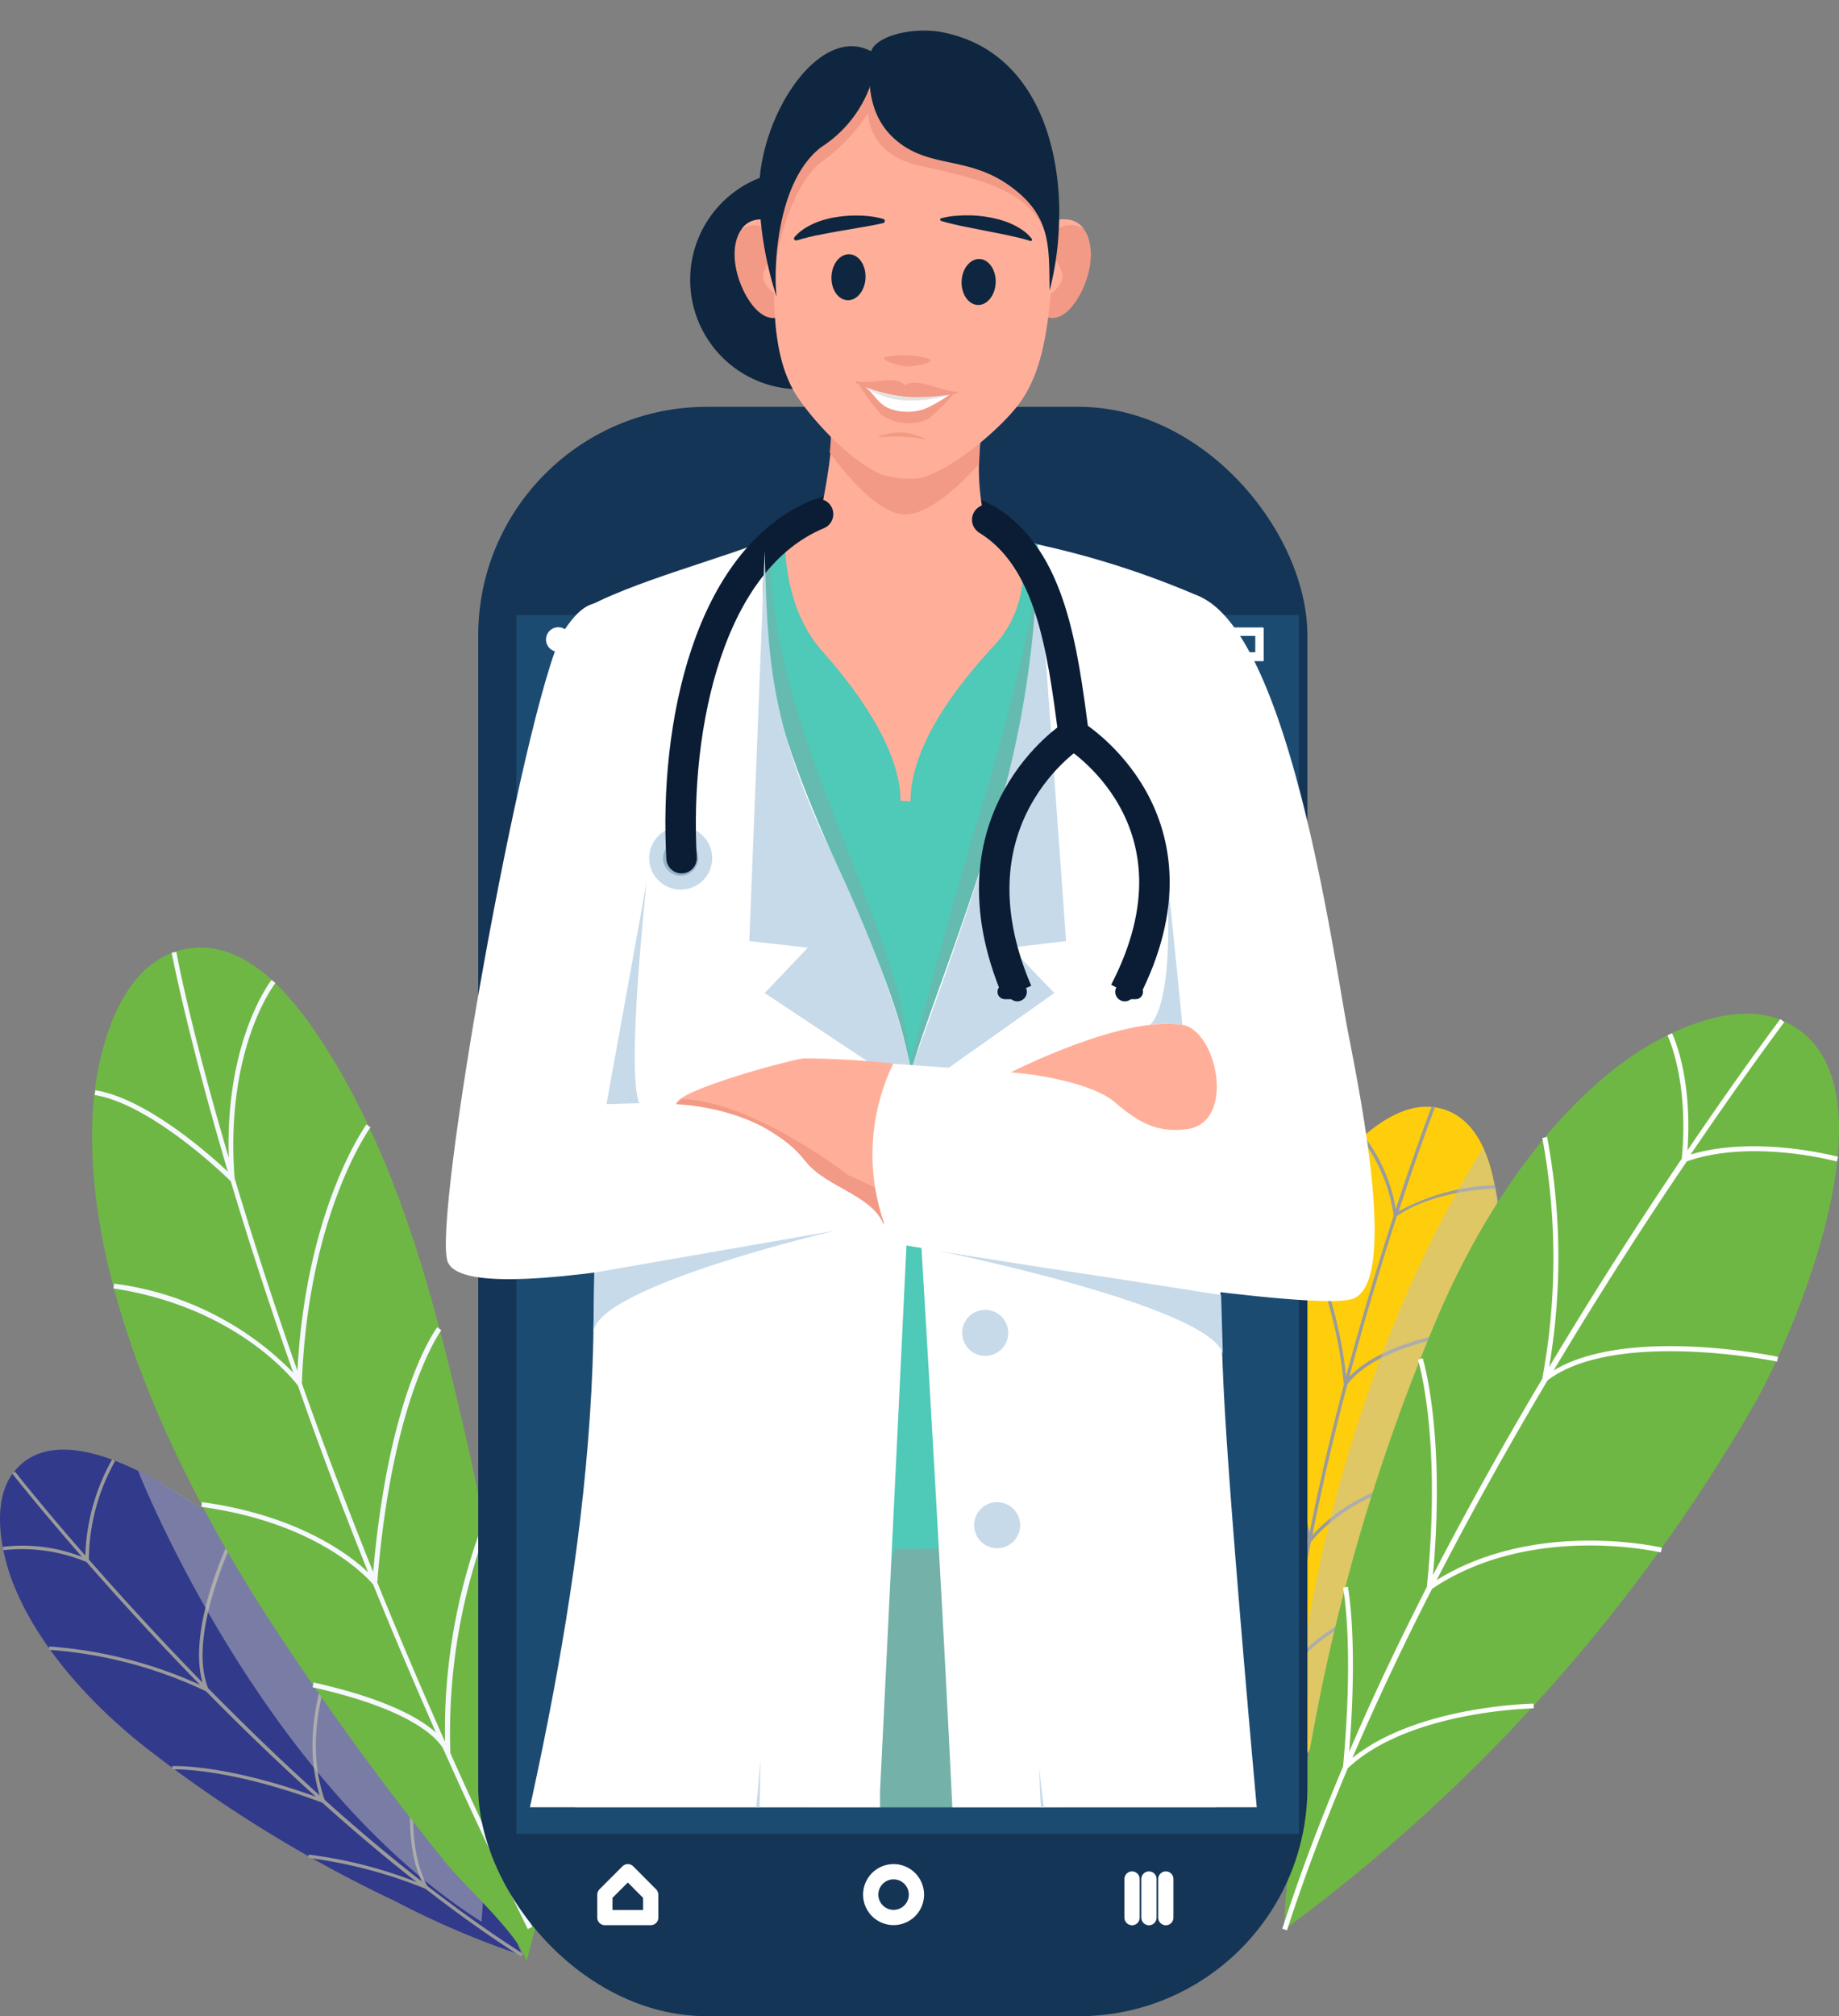 <svg xmlns="http://www.w3.org/2000/svg" xmlns:xlink="http://www.w3.org/1999/xlink" width="120.672" height="132.221" viewBox="0 0 120.672 132.221">
  <rect x="0" y="0" width="120.672" height="132.221" fill="#808080" stroke="none"/>
  <defs>
    <clipPath id="clip-path">
      <rect id="Rectangle_514" data-name="Rectangle 514" width="65.664" height="118.517" fill="none"/>
    </clipPath>
    <clipPath id="clip-path-2">
      <rect id="Rectangle_515" data-name="Rectangle 515" width="4.097" height="2.209" fill="none"/>
    </clipPath>
  </defs>
  <g id="_3775326" data-name="3775326" transform="translate(13.015 2.35)">
    <g id="OBJECTS" transform="translate(-27.425 -15.169)">
      <path id="Path_2286" data-name="Path 2286" d="M220.562,354.375a57.154,57.154,0,0,1-8.379-3.573,87.237,87.237,0,0,1-16.127-9.9c-3.561-2.749-7.212-6.644-8.891-10.906-.805-2.047-1.473-5.377.019-7.29,3.626-4.656,13.319,2.824,16.018,5.414A75.888,75.888,0,0,1,220.562,354.375Z" transform="translate(-171.887 -213.327)" fill="#323a8b"/>
      <path id="Path_2287" data-name="Path 2287" d="M194.244,323.372l-.193-.112a13.75,13.75,0,0,0-1.763,6.307c-2.862-3.267-4.572-5.452-4.622-5.52l-.175.137c.05.065,1.744,2.219,4.581,5.47a10.738,10.738,0,0,0-5.2-.658l.044.218a11.051,11.051,0,0,1,5.452.777c2,2.287,4.537,5.077,7.446,8.054a28.984,28.984,0,0,0-9.9-2.518v.222a28.76,28.76,0,0,1,10.3,2.721h0c2.216,2.253,4.637,4.6,7.2,6.912-6.007-2.169-9.39-2.013-9.424-2.01v.218c.034,0,3.561-.165,9.852,2.184h0c1.994,1.788,4.057,3.545,6.2,5.211a29.471,29.471,0,0,0-7.109-1.81v.222a30.7,30.7,0,0,1,7.677,2.022c2.06,1.595,4.16,3.1,6.275,4.447l.119-.187c-2.113-1.351-4.213-2.849-6.269-4.441-1.782-3.283-.477-8.607-.462-8.66l-.2-.053c0,.053-1.248,5.034.281,8.4-2.184-1.7-4.313-3.5-6.357-5.336-1.748-4.993,1-10.182,1.027-10.232l-.193-.106c-.031.05-2.687,5.074-1.161,10.045-2.606-2.347-5.068-4.737-7.318-7.028-1.429-3.5,1.763-9.986,1.794-10.064l-.2-.1c-.131.259-3.021,6.141-1.96,9.8-2.915-2.986-5.458-5.786-7.464-8.076A13.35,13.35,0,0,1,194.244,323.372Z" transform="translate(-172.281 -214.735)" fill="#9b9b9b"/>
      <path id="Path_2288" data-name="Path 2288" d="M219.774,328.4a27.479,27.479,0,0,0-4.444-2.724s7.973,20.334,22.54,29.571l.084-1.248-7.867-16.6Z" transform="translate(-191.86 -216.4)" fill="#c1c1c1" opacity="0.5"/>
      <path id="Path_2289" data-name="Path 2289" d="M234.166,282.189c-.4-1.679-4.088-4.959-5.358-6.553a193.708,193.708,0,0,1-11.7-16.133c-5.832-9.072-11.815-21.407-11.428-32.476.147-4.091,1.685-10.991,6.8-11.318,3.826-.243,6.865,3.907,8.681,6.806,4.737,7.627,7.021,16.539,9.012,25.214,2.287,9.955,3.654,20.19,5.074,30.342Z" transform="translate(-185.209 -140.738)" fill="#6fb744"/>
      <path id="Path_2290" data-name="Path 2290" d="M229.528,269.158a38.7,38.7,0,0,1,2.437-14.923l-.312-.134a38.312,38.312,0,0,0-2.475,14.311c-1.613-3.623-3.092-7.115-4.447-10.451.961-12.145,4.166-16.486,4.2-16.539l-.259-.2c-.131.175-3.183,4.3-4.21,16.055-1.776-4.413-3.333-8.554-4.681-12.373.4-11.1,4.466-16.733,4.506-16.789l-.262-.193c-.044.056-3.966,5.489-4.534,16.165-1.673-4.75-3.03-8.99-4.122-12.642-.646-8.532,2.646-12.754,2.681-12.794l-.256-.2c-.034.041-3.052,3.9-2.809,11.659-2.5-8.466-3.433-13.384-3.433-13.5l-.312.059c.022.115,1.024,5.361,3.689,14.355-1.311-1.226-5.355-4.79-8.694-5.342l-.053.312c3.816.624,8.788,5.508,8.937,5.658,1.086,3.632,2.437,7.845,4.1,12.557a19.969,19.969,0,0,0-11.752-5.842l-.05.312c8.357,1.267,12.058,6.316,12.1,6.366l.016.025c1.317,3.8,2.852,7.861,4.6,12.23-1.248-1.186-4.631-3.745-10.9-4.606l-.044.312c8.067,1.1,11.234,5.049,11.272,5.09h0q1.894,4.662,4.122,9.714c-1.061-.952-3.3-2.234-8.026-3.286l-.072.312c6.329,1.411,8.082,3.227,8.557,4q2.556,5.726,5.567,11.858l.293-.144Q231.994,274.678,229.528,269.158Z" transform="translate(-185.565 -141.366)" fill="#f6f8ff"/>
      <path id="Path_2291" data-name="Path 2291" d="M451.67,294.053a55.844,55.844,0,0,1-1.217-9.028,87.147,87.147,0,0,1,.25-18.917c.543-4.469,2.016-9.6,4.821-13.222,1.348-1.741,3.866-4.019,6.272-3.717,5.854.736,4.391,12.888,3.545,16.539a76.013,76.013,0,0,1-13.671,28.347Z" transform="translate(-353.337 -163.746)" fill="#fece0c"/>
      <path id="Path_2292" data-name="Path 2292" d="M465.654,254.486v-.222a13.819,13.819,0,0,0-6.319,1.713c1.351-4.138,2.344-6.719,2.375-6.8l-.206-.081c-.031.078-1.014,2.637-2.359,6.737a10.723,10.723,0,0,0-2.094-4.806l-.165.15a10.863,10.863,0,0,1,2.122,5.08c-.936,2.893-2.041,6.5-3.121,10.52a28.848,28.848,0,0,0-2.9-9.8l-.193.109a28.82,28.82,0,0,1,2.943,10.251v.016c-.8,3.055-1.582,6.338-2.256,9.721-1.211-6.272-3.077-9.1-3.1-9.128l-.184.122c.019.031,1.969,2.977,3.164,9.583h0c-.515,2.631-.961,5.305-1.3,7.992a29.516,29.516,0,0,0-2.081-7.034l-.2.1a31.21,31.21,0,0,1,2.184,7.63c-.312,2.584-.53,5.158-.609,7.667h.218c.081-2.5.3-5.077.609-7.658,1.91-3.214,7.152-4.815,7.205-4.831l-.065-.212c-.05.016-4.952,1.514-7.074,4.54.346-2.743.805-5.5,1.329-8.188,3.4-4.057,9.262-4.353,9.318-4.369v-.222c-.056,0-5.733.29-9.221,4.144.683-3.433,1.476-6.778,2.294-9.883,2.275-3.021,9.49-3.6,9.565-3.607l-.019-.222c-.29.022-6.819.549-9.415,3.33,1.074-4.032,2.184-7.649,3.121-10.545C461.757,254.545,465.617,254.489,465.654,254.486Z" transform="translate(-353.147 -163.717)" fill="#9b9b9b"/>
      <path id="Path_2293" data-name="Path 2293" d="M472.751,257.73a20.349,20.349,0,0,1,1.323,6.7l-12.76,34.439-.094-9.49S463.523,272.534,472.751,257.73Z" transform="translate(-361.017 -169.654)" fill="#c1c1c1" opacity="0.5"/>
      <path id="Path_2294" data-name="Path 2294" d="M456.36,289.668c0-3.795,1.148-8.925,1.95-13.313a129.047,129.047,0,0,1,8.067-26.769c2.593-6.126,6.778-12.794,12.239-16.811,2.621-1.922,7.127-4.132,10.423-2.721,8.014,3.433.98,20.09-1.707,24.927A112.3,112.3,0,0,1,456.36,289.668Z" transform="translate(-357.674 -150.308)" fill="#6fb744"/>
      <path id="Path_2295" data-name="Path 2295" d="M492.32,240.07l.087-.312c-.053,0-5.327-1.442-9.674-.147,3.607-5.321,6.07-8.582,6.144-8.681l-.259-.2c-.075.1-2.515,3.33-6.095,8.607.343-4.868-.958-7.564-1.017-7.68l-.293.147c.016.028,1.429,2.943.936,8.082-2.515,3.72-5.548,8.394-8.706,13.668a42.633,42.633,0,0,0-.131-15.1l-.312.078a43.144,43.144,0,0,1,0,15.759v.022c-2.387,4.013-4.834,8.36-7.177,12.885.839-9.4-.659-14.177-.674-14.227l-.312.1c.016.05,1.582,5.027.587,14.9h0c-1.8,3.529-3.536,7.152-5.1,10.819.6-7.433-.081-10.8-.087-10.838l-.312.066c0,.037.74,3.654,0,11.73-1.5,3.542-2.852,7.109-3.988,10.638l.312.1c1.133-3.526,2.5-7.087,3.985-10.626,4.019-3.785,12.117-3.923,12.2-3.926v-.312c-.078,0-7.655.131-11.9,3.564,1.613-3.745,3.386-7.489,5.23-11.091,6.481-4.369,14.926-2.406,15.01-2.387l.078-.312c-.084-.019-8.26-1.925-14.789,2.125,2.372-4.6,4.859-9.025,7.287-13.107,4.466-3.361,14.948-1.248,15.054-1.223l.066-.312c-.421-.087-9.911-2-14.729.893,3.167-5.305,6.21-9.986,8.738-13.709C486.759,238.563,492.264,240.054,492.32,240.07Z" transform="translate(-357.385 -151.08)" fill="#fff"/>
      <rect id="Rectangle_512" data-name="Rectangle 512" width="54.411" height="105.542" rx="15" transform="translate(45.789 39.498)" fill="#153556"/>
      <rect id="Rectangle_513" data-name="Rectangle 513" width="51.343" height="79.924" transform="translate(48.295 53.152)" fill="#1c4b72"/>
      <g id="Group_4260" data-name="Group 4260" transform="translate(41.289 12.82)" clip-path="url(#clip-path)">
        <path id="Path_2296" data-name="Path 2296" d="M354.46,123.121c3.614-2.047,10.079-2.184,12.979.29" transform="translate(-328.862 -88.803)" fill="none" stroke="#0a1d35" stroke-miterlimit="10" stroke-width="2"/>
        <path id="Path_2297" data-name="Path 2297" d="M162.368,94.935l3.261-1.557,7.546-3.748,3.261,4.306,3.426,1.423,4.893,1.46-1.707,75.774-21.282.34-3.286-69.817Z" transform="translate(-138.661 -59.663)" fill="#4fc9b8"/>
        <path id="Path_2298" data-name="Path 2298" d="M343.13,130.07c-.609,11.858,8.95,25.7,9.09,34.414,0,0,3.055-11.568,4.369-15.681s4.516-15.659,4.038-18.443l2.809,31.518-9.533,5.929-10.242-4.859s-2.93-16.8-2.921-17.282C340.987,133.877,343.13,130.079,343.13,130.07Z" transform="translate(-319.423 -94.651)" fill="#9b9b9b" opacity="0.3"/>
        <path id="Path_2299" data-name="Path 2299" d="M324.206,378.215c-.24,2.768-2.7,28.947-7.418,53.322-4.806,24.793-3.582,50-3.582,50a18.1,18.1,0,0,1-10.822.243s-2.322-38.817-.262-53.05c3.214-22.156-1.395-56.277,2.063-66.868,0,0,5.654-6.51,12.186-6.6,6.662-.1,14.917-.175,21.077-.119,3.763.037,6.1,6.531,7.461,6.7.271,7.284,2.44,37.709.555,65.221-1.679,24.525-.234,46.35-.153,53.44,0,0-1.626,1.248-6.272,1.691-4.556.434-6.288-.777-6.288-.777s-4.154-39.532-3.23-54.289c.752-12.046-3.352-48.909-3.352-48.909Z" transform="translate(-292.27 -249.472)" fill="#4fc9b8"/>
        <path id="Path_2300" data-name="Path 2300" d="M308.77,411.252c6.716,3.164,20.041,2.359,20.983-19.036h1.966c.683,6.478,2.724,15.6,9.493,17.684,6.107,1.872,9.874,1.17,10.541.974l-7.093-40.758L332.771,342l-3.5.031-18.892,57.9-1.6,7.645Z" transform="translate(-297.43 -240.446)" fill="#9b9b9b" opacity="0.5"/>
        <path id="Path_2301" data-name="Path 2301" d="M377.87,165.808c.031-1.713,6.063-15.6,7.858-26.076a30.283,30.283,0,0,0,.443-8.763,57.425,57.425,0,0,1,10.707,3.451l1.117,18.992c.431,3.38-.253,18.48.359,32.323.312,7.368,2.231,28.457,2.322,29.387,1.286,12.988,2.3,19.691,2.575,22.88.022.225-5.4,3.292-12.916.811-3.935-1.3-9.019-8.525-9.643-22.5C379.873,197.982,377.87,165.93,377.87,165.808Z" transform="translate(-344.966 -95.27)" fill="#fff"/>
        <path id="Path_2302" data-name="Path 2302" d="M310.834,166.757c0-7.777-7.24-18.037-9.168-27.249-.936-4.481-.874-7.979-.162-9.908-2.39,1.145-9.487,2.933-12.514,4.806l.371,20.6c.343,4.831.743,15.762.487,27.209-.393,17.691-5.249,35.768-9.618,52.972-.025.09,10.679,6.1,19.972,3.142,7.227-2.3,8.519-15.8,8.46-26.5C308.674,211.815,310.834,167.131,310.834,166.757Z" transform="translate(-277.796 -94.328)" fill="#fff"/>
        <g id="Group_4256" data-name="Group 4256" transform="translate(36.258 85.898)">
          <path id="Path_2303" data-name="Path 2303" d="M388.62,293.34a1.51,1.51,0,1,0,1.51-1.51A1.51,1.51,0,0,0,388.62,293.34Z" transform="translate(-388.62 -291.83)" fill="#c7daea"/>
        </g>
        <g id="Group_4257" data-name="Group 4257" transform="translate(37.042 98.511)">
          <path id="Path_2304" data-name="Path 2304" d="M391.13,333.757a1.51,1.51,0,1,0,1.51-1.507A1.51,1.51,0,0,0,391.13,333.757Z" transform="translate(-391.13 -332.25)" fill="#c7daea"/>
        </g>
        <path id="Path_2305" data-name="Path 2305" d="M290.587,176.122c5.486-.187,13.731-.356,22.78-.362,2.362.059,1.426,8.682.562,7.29-4.937.15-32.173,7.237-33.756,3.417-1.061-2.571,4.878-35.887,7.524-41.254,1.51-2.315,2.958-3.224,6.241.805,2.459,3.024.8,10.008.162,11.914C293.083,160.984,290.587,176.122,290.587,176.122Z" transform="translate(-277.671 -103.708)" fill="#fff"/>
        <path id="Path_2306" data-name="Path 2306" d="M383.42,279.39s17.75,3.595,18.724,6.737l-.112-3.826Z" transform="translate(-348.784 -197.374)" fill="#c7daea"/>
        <path id="Path_2307" data-name="Path 2307" d="M311.132,277.926l15.831-2.756s-15.8,3.673-15.893,6.709" transform="translate(-299.012 -194.471)" fill="#c7daea"/>
        <path id="Path_2308" data-name="Path 2308" d="M315.973,216.363l-2.153.069,2.643-14.6S315.087,214.272,315.973,216.363Z" transform="translate(-300.904 -144.018)" fill="#c7daea"/>
        <path id="Path_2309" data-name="Path 2309" d="M318.278,386.39s-.955,15.291-3.935,16.056c-2.624.668-8.713-1-8.713-1s7.689,2.428,9.537,1.56C318.44,401.481,318.278,386.39,318.278,386.39Z" transform="translate(-295.27 -270.984)" fill="#c7daea"/>
        <path id="Path_2310" data-name="Path 2310" d="M404.83,388s1.329,14.576,4.278,15.45c2.593.774,7.77.084,7.77.084s-6.8,1.379-8.619.446C405.052,402.314,404.83,388,404.83,388Z" transform="translate(-363.513 -272.092)" fill="#c7daea"/>
        <path id="Path_2311" data-name="Path 2311" d="M326.928,192.349a2.066,2.066,0,1,1-.605-1.464A2.069,2.069,0,0,1,326.928,192.349Z" transform="translate(-307.075 -136.072)" fill="#c7daea"/>
        <path id="Path_2312" data-name="Path 2312" d="M328.016,194.358a1.155,1.155,0,1,1-.337-.818A1.158,1.158,0,0,1,328.016,194.358Z" transform="translate(-309.077 -138.081)" fill="#95b3c6"/>
        <path id="Path_2313" data-name="Path 2313" d="M345.775,59.529A7.177,7.177,0,1,1,338.6,52.37a7.177,7.177,0,0,1,7.177,7.159Z" transform="translate(-313.012 -41.198)" fill="#0e263f"/>
        <path id="Path_2314" data-name="Path 2314" d="M405.027,65.6c-.24,1.807-1.638,4.122-2.977,3.433a2.985,2.985,0,0,1-1.754-3.308,3.109,3.109,0,0,1,2.618-2.98C404.462,62.42,405.264,63.79,405.027,65.6Z" transform="translate(-360.368 -48.303)" fill="#f29a86"/>
        <path id="Path_2315" data-name="Path 2315" d="M409.134,63.283a1.506,1.506,0,0,0-2.284.808l.165-1.279a2.028,2.028,0,0,1,1.092-.14A1.4,1.4,0,0,1,409.134,63.283Z" transform="translate(-364.903 -48.27)" fill="#ffaf99"/>
        <path id="Path_2316" data-name="Path 2316" d="M340.8,65.612c.24,1.8,1.641,4.119,2.98,3.433a2.975,2.975,0,0,0,1.748-3.308A3.106,3.106,0,0,0,342.9,62.76C341.359,62.445,340.557,63.815,340.8,65.612Z" transform="translate(-319.434 -48.315)" fill="#f29a86"/>
        <path id="Path_2317" data-name="Path 2317" d="M342.25,63.326a1.506,1.506,0,0,1,2.287.8l-.181-1.279a2.044,2.044,0,0,0-1.092-.137A1.392,1.392,0,0,0,342.25,63.326Z" transform="translate(-320.462 -48.297)" fill="#ffaf99"/>
        <path id="Path_2318" data-name="Path 2318" d="M354.256,102.81c.437,1.813-.456,5.8-.624,6.8-.378.14-2.362,1.127-2.362,1.127,0,2.153.334,5.474,2.481,7.87,2.5,2.809,5.127,6.591,5.127,9.8l.658.037c0-3.433,2.712-7.234,5.452-10.173,2.465-2.646,1.907-5.745,1.907-7.081l-2.456-1.02a15.3,15.3,0,0,1-.087-6.7Z" transform="translate(-326.667 -75.898)" fill="#ffaf99"/>
        <path id="Path_2319" data-name="Path 2319" d="M360.842,103.966a12.793,12.793,0,0,1-.072,1.9s2.765,3.969,4.859,4.057,4.946-3.333,4.946-3.333.059-2.375.2-3.361Z" transform="translate(-333.203 -76.187)" fill="#f29a86"/>
        <path id="Path_2320" data-name="Path 2320" d="M367.693,41.678a9.146,9.146,0,1,1-18.275-.8c.313-6.775,4.535-9.852,9.581-9.63S368.005,35.046,367.693,41.678Z" transform="translate(-325.387 -26.658)" fill="#ffaf99"/>
        <path id="Path_2321" data-name="Path 2321" d="M367.426,62.918c-.218,4.887-.4,8.978-2.378,11.546-1.192,1.56-4.228,4.172-6.369,4.775a6.115,6.115,0,0,1-2.543-.209c-2.06-.836-4.628-3.632-5.633-5.205-1.744-2.74-1.56-6.831-1.351-11.715" transform="translate(-325.12 -47.899)" fill="#ffaf99"/>
        <path id="Path_2322" data-name="Path 2322" d="M390.73,72.558c-.034.83-.565,1.482-1.18,1.454s-1.089-.724-1.055-1.56.568-1.482,1.186-1.454S390.768,71.741,390.73,72.558Z" transform="translate(-352.275 -54.013)" fill="#0e263f"/>
        <path id="Path_2323" data-name="Path 2323" d="M363.36,71.558c-.037.83-.568,1.482-1.186,1.454s-1.086-.724-1.048-1.56.565-1.482,1.183-1.454S363.4,70.722,363.36,71.558Z" transform="translate(-333.446 -53.325)" fill="#0e263f"/>
        <path id="Path_2324" data-name="Path 2324" d="M384.066,62.017a5.261,5.261,0,0,1,.974-.162c.147,0,.312-.025.474-.028s.346,0,.53,0a8.313,8.313,0,0,1,1.145.122c.193.028.387.078.577.122s.371.109.549.169.343.137.5.206a4.854,4.854,0,0,1,.427.24,3.259,3.259,0,0,1,.343.243,1.508,1.508,0,0,1,.237.218,2.213,2.213,0,0,1,.187.212.1.1,0,0,1-.019.14.106.106,0,0,1-.081,0h0l-.256-.072c-.081-.025-.172-.056-.284-.081s-.231-.062-.365-.09c-.271-.059-.58-.128-.917-.2l-1.058-.209-1.073-.212-.5-.1c-.159-.028-.312-.072-.449-.1-.559-.125-.936-.243-.936-.243a.1.1,0,0,1-.066-.128A.1.1,0,0,1,384.066,62.017Z" transform="translate(-349.187 -47.703)" fill="#0e263f"/>
        <path id="Path_2325" data-name="Path 2325" d="M359.151,62.355s-.371.094-.936.193c-.271.053-.59.1-.936.165l-1.048.178-1.033.19c-.162.037-.312.069-.474.094s-.287.072-.421.094-.247.069-.356.09-.2.056-.275.078c-.153.044-.25.066-.25.066h-.016a.128.128,0,0,1-.153-.1.125.125,0,0,1,.028-.109,2.626,2.626,0,0,1,.19-.2,1.69,1.69,0,0,1,.24-.206,4.041,4.041,0,0,1,.337-.234c.128-.075.271-.147.424-.222a4.912,4.912,0,0,1,.493-.2c.181-.066.359-.109.543-.156a4.931,4.931,0,0,1,.568-.109,8.239,8.239,0,0,1,2.106-.05,5.386,5.386,0,0,1,.936.181.131.131,0,0,1,.084.165.134.134,0,0,1-.053.087Z" transform="translate(-328.03 -47.738)" fill="#0e263f"/>
        <path id="Path_2326" data-name="Path 2326" d="M372.255,91.318a6.139,6.139,0,0,1,2.887.128c.44.259-.977.512-1.467.49S371.821,91.5,372.255,91.318Z" transform="translate(-341.046 -67.913)" fill="#f29a86"/>
        <path id="Path_2327" data-name="Path 2327" d="M373.964,107.891a10.863,10.863,0,0,0-2.924-.128c-.471.062.624-.362,1.467-.312C373.284,107.47,374.41,108.01,373.964,107.891Z" transform="translate(-340.19 -79.088)" fill="#e5886e" opacity="0.5"/>
        <path id="Path_2328" data-name="Path 2328" d="M367.532,97.508a14.367,14.367,0,0,0,5.6.477c.206,0,.115.016-.091.253a3.8,3.8,0,0,1-2.824,1.492c-1.37-.072-2.546-1.782-2.843-2.275C367.248,97.252,367.36,97.455,367.532,97.508Z" transform="translate(-337.708 -72.154)" fill="#fff"/>
        <path id="Path_2329" data-name="Path 2329" d="M366.3,96.529c1.114.187,2.5-.44,3.121.253.874-.555,2.375.437,3.517.437.022,0,.056.041-.022.062a9.827,9.827,0,0,1-6.65-.624C366.151,96.575,366.16,96.5,366.3,96.529Z" transform="translate(-336.93 -71.52)" fill="#f29a86"/>
        <path id="Path_2330" data-name="Path 2330" d="M366.78,97.16a12.736,12.736,0,0,0,1.523,2.053,3.124,3.124,0,0,0,3.058.281,12.811,12.811,0,0,0,1.729-1.726l-.265.078a8.721,8.721,0,0,1-1.7.983,3.433,3.433,0,0,1-2.147.028c-.9-.287-1.1-.964-1.729-1.47l-.312-.184Z" transform="translate(-337.337 -72.011)" fill="#f29a86"/>
        <path id="Path_2331" data-name="Path 2331" d="M368.78,98.2a4.93,4.93,0,0,0,2.5.783,8.544,8.544,0,0,0,2.809-.356,17.934,17.934,0,0,1-2.74.134A8.34,8.34,0,0,1,368.78,98.2Z" transform="translate(-338.713 -72.727)" fill="#e2e2e2"/>
        <path id="Path_2332" data-name="Path 2332" d="M329.472,147.172c-.487-8.738,1.807-19.585,8.956-22.562" transform="translate(-311.628 -90.895)" fill="none" stroke="#0a1d35" stroke-linecap="round" stroke-linejoin="round" stroke-width="2"/>
        <path id="Path_2333" data-name="Path 2333" d="M344.868,132.35l-1.008,25.589,3.841.427-2.833,2.977,9.814,6.51s-.075-4.409-5.533-15.915C345.152,143.537,345.058,139.184,344.868,132.35Z" transform="translate(-321.57 -96.22)" fill="#c7daea"/>
        <path id="Path_2334" data-name="Path 2334" d="M386.143,131l1.872,26.007-3.635.428,2.862,2.977-9.2,6.51-.209-1.5s4.235-11.287,6.091-18.149A64.285,64.285,0,0,0,386.143,131Z" transform="translate(-344.939 -95.291)" fill="#c7daea"/>
        <path id="Path_2335" data-name="Path 2335" d="M362.51,175.021c-5.486-.178-16.583-3.121-25.639-3.121-.59,0-8.354,2.075-8.391,2.993a10.811,10.811,0,0,1,5.817,1.56c2.893,1.726,5.551,4.54,5.929,3.944,4.94.144,30.679,9.777,32.8,6.241,2.219-3.707-.062-11.68-.705-15.475-1.211-7.115-2.565-14.314-4.469-21.279-1.3-4.771-5.2-12.367-10.07-5.967-2.362,3.1-.131,11.347,1.111,12.926S362.51,175.021,362.51,175.021Z" transform="translate(-310.989 -102.489)" fill="#ffaf99"/>
        <path id="Path_2336" data-name="Path 2336" d="M345.455,255.122l-5.689-2.6s-6.241-4.853-10.922-4.993l-.384.343s5.645.115,8.494,3.745c1.336,1.7,4.294,2.184,5.1,4.085C342.063,255.7,344.519,255.278,345.455,255.122Z" transform="translate(-310.975 -175.457)" fill="#f29a86"/>
        <path id="Path_2337" data-name="Path 2337" d="M371.087,170.013a13.721,13.721,0,0,0-.069,11.765s27.24,4.681,30.217,3.654.562-13.047-.328-17.61-3.882-26.862-10.151-28.6l-2.515-1-3.333,1.6s-2.319,7.936-2.381,8.114.449,12.685.449,12.685l6.659,10.763Z" transform="translate(-339.354 -100.258)" fill="#fff"/>
        <path id="Path_2338" data-name="Path 2338" d="M410.1,231.775c2.275.375,3.533,6.4.312,6.84-1.957.268-3.217-.443-4.768-1.782-1.342-1.158-4.815-1.8-6.8-1.944C398.846,234.89,406.173,231.13,410.1,231.775Z" transform="translate(-359.392 -164.567)" fill="#ffaf99"/>
        <path id="Path_2339" data-name="Path 2339" d="M429.12,199.42c.128.506,1.064,10.148,1.064,10.148a6.864,6.864,0,0,0-2.144,0S429.756,208.666,429.12,199.42Z" transform="translate(-379.48 -142.36)" fill="#c7daea"/>
        <path id="Path_2340" data-name="Path 2340" d="M399.458,223.624a.624.624,0,1,1-.624-.624A.624.624,0,0,1,399.458,223.624Z" transform="translate(-358.959 -158.581)" fill="#0a1d35"/>
        <path id="Path_2341" data-name="Path 2341" d="M422.058,223.624a.624.624,0,1,1-.624-.624A.624.624,0,0,1,422.058,223.624Z" transform="translate(-374.507 -158.581)" fill="#0a1d35"/>
        <path id="Path_2342" data-name="Path 2342" d="M397.379,223.941a.481.481,0,0,1-.481.481h-.368a.481.481,0,0,1-.481-.481h0a.481.481,0,0,1,.481-.481h.368A.481.481,0,0,1,397.379,223.941Z" transform="translate(-357.473 -158.898)" fill="#0a1d35"/>
        <path id="Path_2343" data-name="Path 2343" d="M423.7,223.941a.477.477,0,0,1-.478.481h-.371a.481.481,0,0,1-.481-.481h0a.481.481,0,0,1,.481-.481h.371a.477.477,0,0,1,.477.481Z" transform="translate(-375.58 -158.898)" fill="#0a1d35"/>
        <path id="Path_2344" data-name="Path 2344" d="M393.89,125.79c4.163,2.568,4.921,8.4,5.67,14.074" transform="translate(-355.987 -91.707)" fill="none" stroke="#0a1d35" stroke-linecap="round" stroke-linejoin="round" stroke-width="2"/>
        <path id="Path_2345" data-name="Path 2345" d="M396.862,187.8c-4.9-11.456,3.7-16.873,3.7-16.873s9.215,5.567,3.352,16.873" transform="translate(-356.993 -122.76)" fill="none" stroke="#0a1d35" stroke-miterlimit="10" stroke-width="2"/>
        <g id="Group_4258" data-name="Group 4258" transform="translate(36.845 86.406)">
          <path id="Path_2346" data-name="Path 2346" d="M390.5,294.232c0,.509.415,0,.936,0s.936.509.936,0a.936.936,0,0,0-1.844,0Z" transform="translate(-390.5 -293.458)" fill="#c7daea"/>
        </g>
        <g id="Group_4259" data-name="Group 4259" transform="translate(37.625 99.134)">
          <path id="Path_2347" data-name="Path 2347" d="M393,335.012c0,.509.412,0,.936,0s.921.509.921,0a.936.936,0,0,0-1.841,0Z" transform="translate(-393 -334.246)" fill="#c7daea"/>
        </g>
        <path id="Path_2348" data-name="Path 2348" d="M407.331,70.54s.69.921.574,1.457a2.093,2.093,0,0,1-.805,1Z" transform="translate(-365.075 -53.698)" fill="#ffaf99"/>
        <path id="Path_2349" data-name="Path 2349" d="M347.339,70.54s-.693.921-.577,1.457a2.093,2.093,0,0,0,.805,1Z" transform="translate(-323.557 -53.698)" fill="#ffaf99"/>
        <path id="Path_2350" data-name="Path 2350" d="M348.557,45.082c.053-1.894,1.27-5.889,3.083-7.159a12.254,12.254,0,0,0,2.986-3.139s-.062,2.646,3.277,3.414c3.632.839,7.118,1.464,8.288,4.31l.215-1.286-11.49-8.972-5.264,5.967-1.482,3.589Z" transform="translate(-324.535 -27.357)" fill="#f29a86"/>
        <path id="Path_2351" data-name="Path 2351" d="M380.917,39.994c-.047-2.5.119-4.478-1.916-6.276-2.862-2.534-5.411-1.648-7.7-3.2-2.15-1.464-2.378-3.77-2.138-6,.125-1.161,2.74-1.8,4.665-1.439,6.241,1.189,7.939,7.714,7.7,12.738a19.439,19.439,0,0,1-.605,4.182Z" transform="translate(-338.923 -20.974)" fill="#0e263f"/>
        <path id="Path_2352" data-name="Path 2352" d="M353.157,29A8.018,8.018,0,0,1,350,32.887c-3.024,2.294-3.142,8.235-2.943,9.827a23.494,23.494,0,0,1-1.145-6.765c-.072-5.171,4.169-11.521,7.639-9.159A11.741,11.741,0,0,1,353.157,29Z" transform="translate(-322.978 -23.25)" fill="#0e263f"/>
      </g>
      <path id="Path_2353" data-name="Path 2353" d="M437.042,124.264a.312.312,0,1,0-.312-.312A.312.312,0,0,0,437.042,124.264Z" transform="translate(-344.17 -77.408)" fill="none"/>
      <g id="Group_4261" data-name="Group 4261" transform="translate(93.234 53.967)" clip-path="url(#clip-path-2)">
        <path id="Path_2354" data-name="Path 2354" d="M442.941,122.79h-3.657a.053.053,0,0,0-.053.053v.537h-.287a.053.053,0,0,0-.053.053v.936a.056.056,0,0,0,.053.053h.293v.537a.056.056,0,0,0,.053.053h3.657a.053.053,0,0,0,.05-.053v-2.1a.05.05,0,0,0-.05-.053Zm-.506,1.626h-1.148v-1.07h1.148Z" transform="translate(-438.89 -122.79)" fill="#fff"/>
      </g>
      <path id="Path_2355" data-name="Path 2355" d="M432.248,123.886h0a.786.786,0,1,0-1.4,0h0l.031.05.031.056.555.9c.072.115.122.087.172,0l.559-.914a.311.311,0,0,0,.031-.053.459.459,0,0,0,.025-.044Zm-.705-.749a.393.393,0,1,1-.393.393A.393.393,0,0,1,431.543,123.137Z" transform="translate(-340.063 -68.793)" fill="#fff"/>
      <rect id="Rectangle_516" data-name="Rectangle 516" width="0.234" height="0.864" transform="translate(87.723 55.137)" fill="#fff" stroke="#fff" stroke-linecap="round" stroke-linejoin="round" stroke-width="1"/>
      <rect id="Rectangle_517" data-name="Rectangle 517" width="0.234" height="1.448" transform="translate(88.497 54.553)" fill="#fff" stroke="#fff" stroke-linecap="round" stroke-linejoin="round" stroke-width="1"/>
      <rect id="Rectangle_518" data-name="Rectangle 518" width="0.234" height="2.007" transform="translate(89.28 53.995)" fill="#fff" stroke="#fff" stroke-linecap="round" stroke-linejoin="round" stroke-width="1"/>
      <path id="Path_2356" data-name="Path 2356" d="M139.021,388.447l-1.5-1.507-1.507,1.507v1.5h3.011Z" transform="translate(-81.914 -251.375)" fill="none" stroke="#fff" stroke-linecap="round" stroke-linejoin="round" stroke-width="1"/>
      <path id="Path_2357" data-name="Path 2357" d="M372.355,411.417a1.5,1.5,0,1,1-.439-1.066,1.507,1.507,0,0,1,.439,1.066Z" transform="translate(-297.81 -274.345)" fill="none" stroke="#fff" stroke-linecap="round" stroke-linejoin="round" stroke-width="1"/>
      <line id="Line_89" data-name="Line 89" y1="2.534" transform="translate(90.909 136.043)" fill="none" stroke="#fff" stroke-linecap="round" stroke-linejoin="round" stroke-width="1"/>
      <line id="Line_90" data-name="Line 90" y1="2.534" transform="translate(89.802 136.043)" fill="none" stroke="#fff" stroke-linecap="round" stroke-linejoin="round" stroke-width="1"/>
      <line id="Line_91" data-name="Line 91" y1="2.534" transform="translate(88.694 136.043)" fill="none" stroke="#fff" stroke-linecap="round" stroke-linejoin="round" stroke-width="1"/>
      <path id="Path_2358" data-name="Path 2358" d="M299.94,106.865a.805.805,0,1,1-.805-.805A.805.805,0,0,1,299.94,106.865Z" transform="translate(-248.091 -52.106)" fill="#fff"/>
      <path id="Path_2359" data-name="Path 2359" d="M307.436,106.865a.808.808,0,1,1-.805-.805A.808.808,0,0,1,307.436,106.865Z" transform="translate(-253.244 -52.106)" fill="#fff" opacity="0.3"/>
      <path id="Path_2368" data-name="Path 2368" d="M218.751,170.157l1.663-1.03.6-1.872-.662-1.754-1.3-1.111-4.653.109a2.908,2.908,0,1,0,.137,5.814l4.425-.1Z" transform="translate(-189.224 -105.442)" fill="none"/>
      <path id="Path_2370" data-name="Path 2370" d="M239.173,164.123l-2.643.059a3.3,3.3,0,0,1,.134,5.817l2.643-.062a2.908,2.908,0,1,0-.134-5.814Z" transform="translate(-206.444 -105.256)" fill="none"/>
      <path id="Path_2371" data-name="Path 2371" d="M220.719,167.278a2.908,2.908,0,0,0-2.968-2.84l-3.327.078a2.908,2.908,0,1,0,.137,5.814l3.323-.078A2.908,2.908,0,0,0,220.719,167.278Z" transform="translate(-189.238 -105.475)" fill="none"/>
    </g>
  </g>
</svg>
